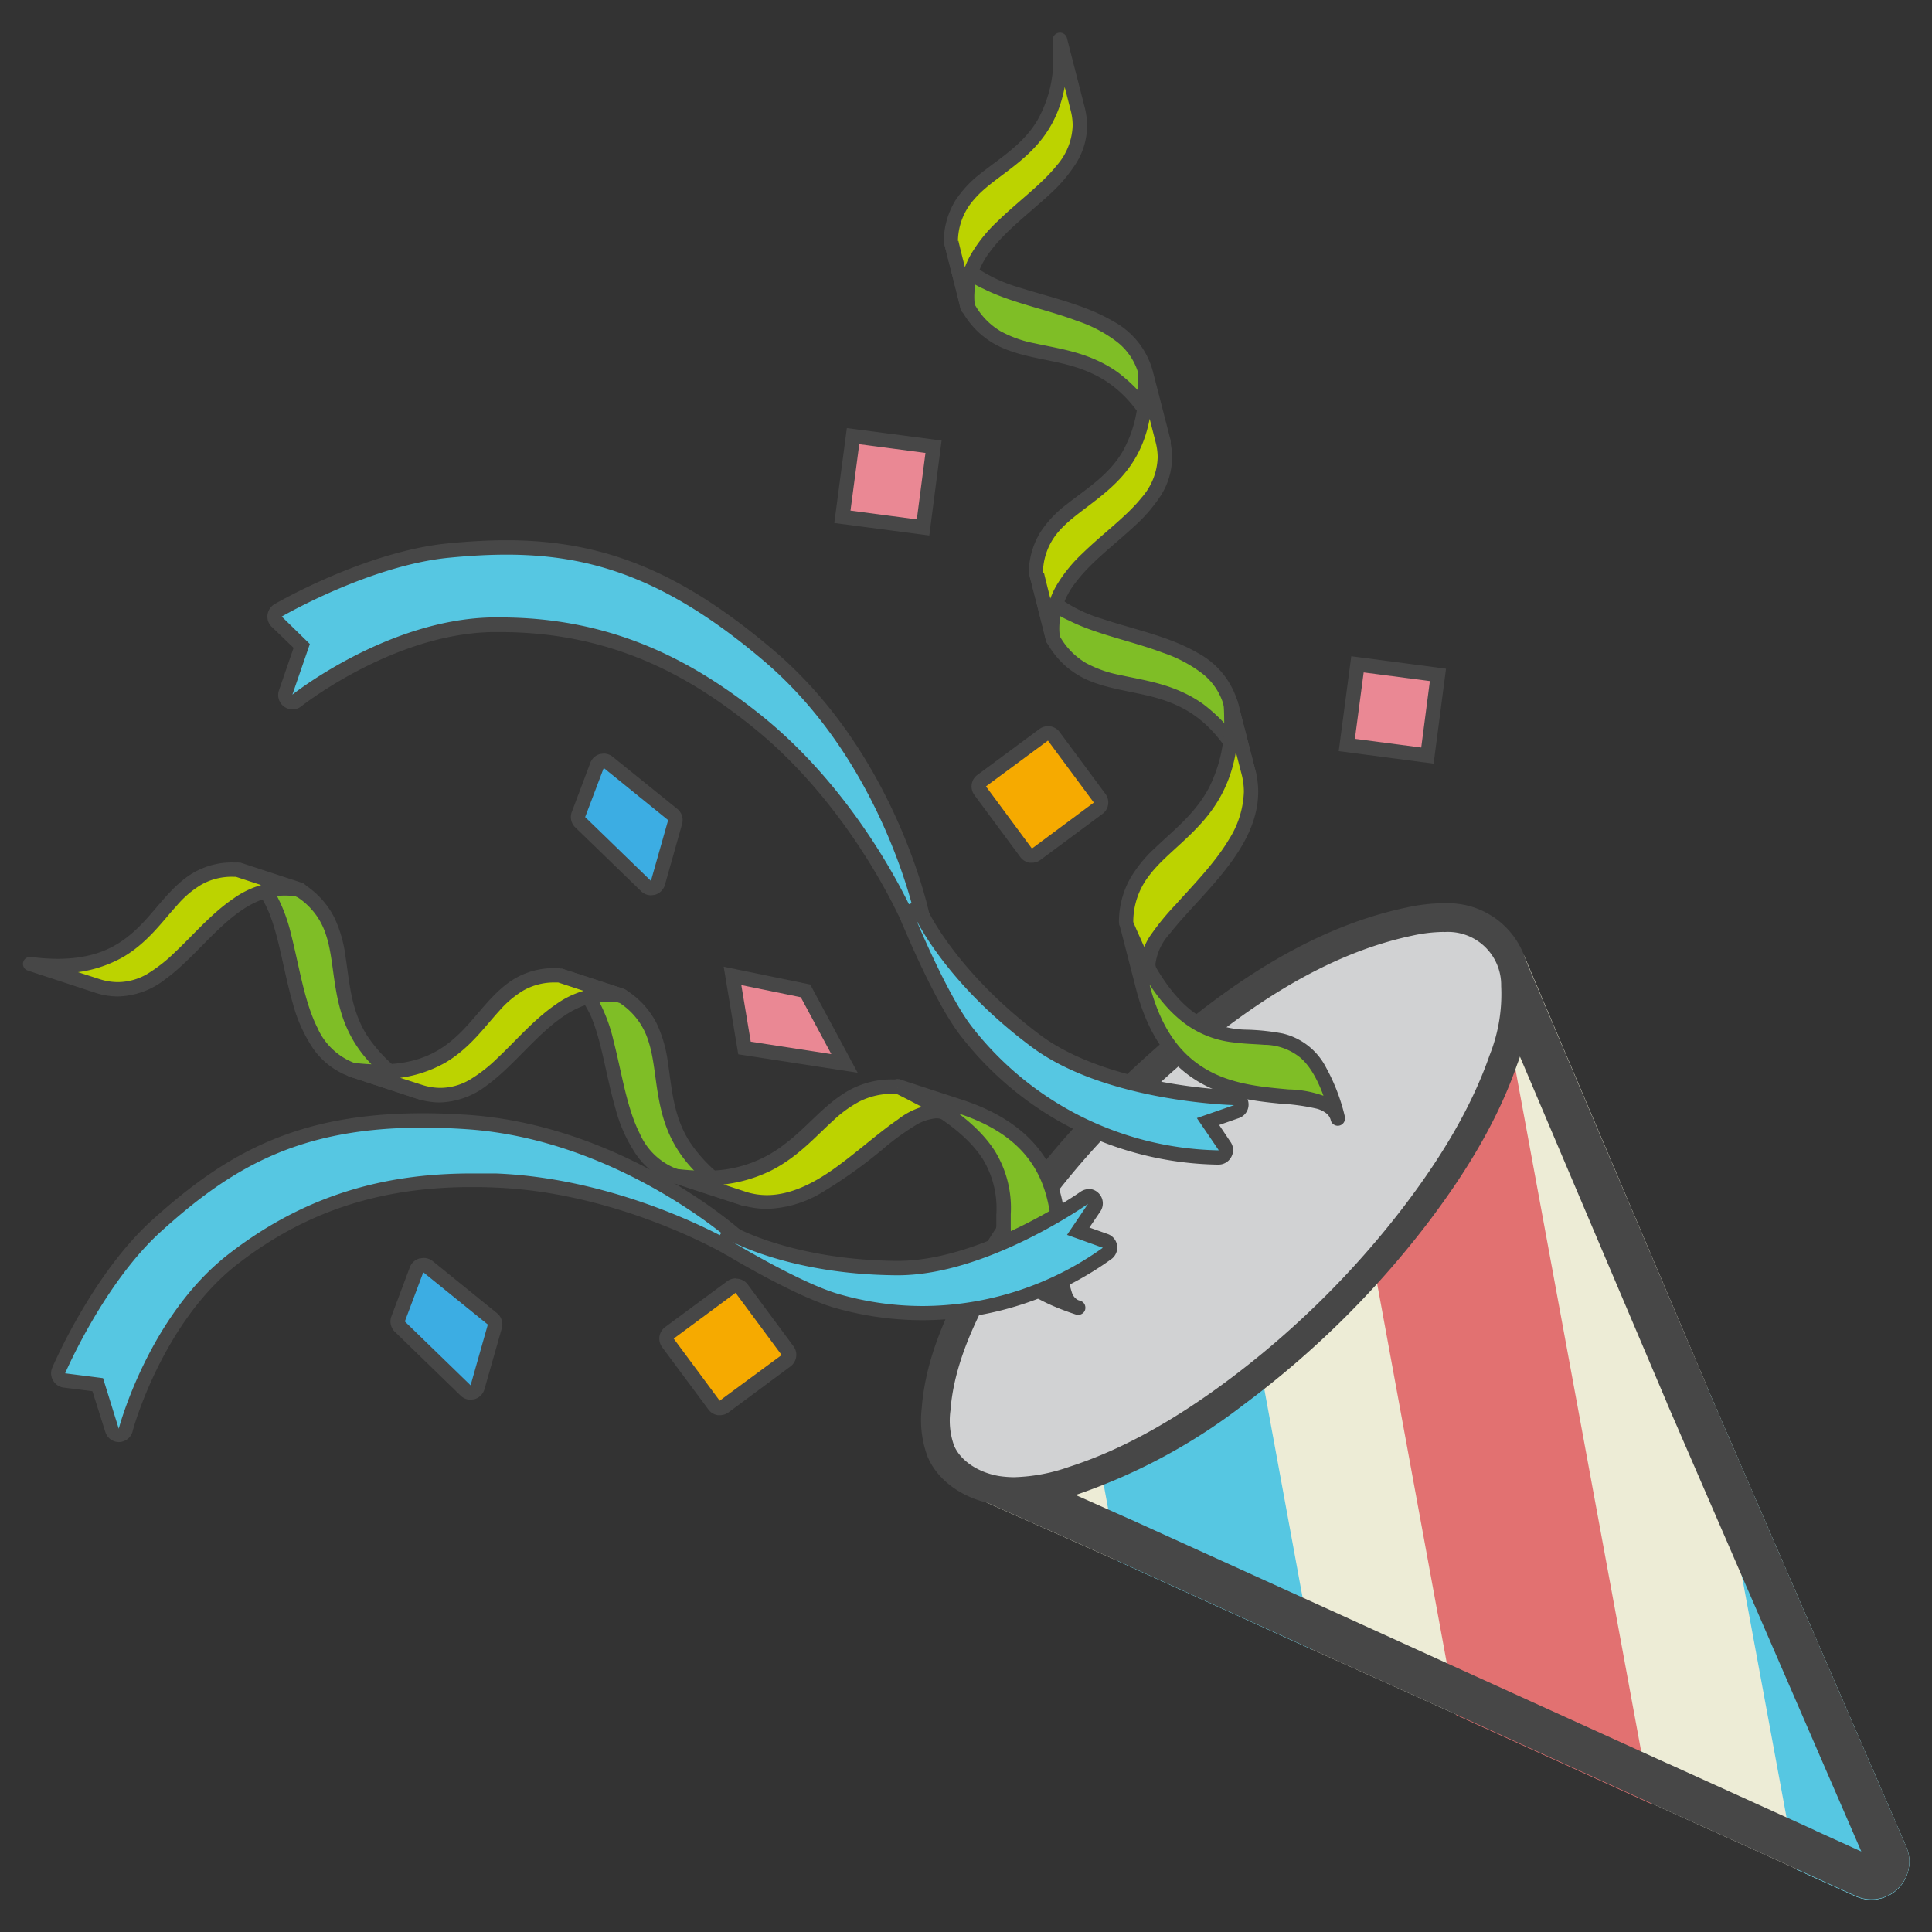 <svg id="materials" xmlns="http://www.w3.org/2000/svg" viewBox="0 0 240 240"><rect x="0" y="0" width="240" height="240" fill="#333333" stroke="none"/><defs><style>.cls-1{fill:#edecd6;}.cls-2{fill:#56c7e2;}.cls-3{fill:#e27171;}.cls-4{fill:#474747;}.cls-5{fill:#d1d2d3;}.cls-6{fill:#7fbe26;}.cls-7{fill:#bcd300;}.cls-8{fill:#ea8894;}.cls-9{fill:#3cade3;}.cls-10{fill:#f6aa00;}</style></defs><title>tada</title><path class="cls-1" d="M223.12,232.2l7.42,3.37a4.72,4.72,0,0,0,6.24-6.21l-24.7-57,0-.06-22.81-53.73c.34,3.1-6.13,3.45-7.57,7.57l-3.78,3.79c-2.77,8.06-5.48,3.38-13.89,12.62-1.47,1.66-.85,11-2.52,12.62-3.07,3-7,7.63-10.1,10.09-6.85,5.45-12.75,5.11-18.92,7.57-5.3,2.16-8.8,13.12-12.62,12.62l19,8.46,24.15,11L180.94,213l24.16,11h0l18,8.14Z"/><path class="cls-2" d="M137.07,184.23l1.78,9.69,24.15,11-6-32.67A81.55,81.55,0,0,1,137.07,184.23Z"/><path class="cls-3" d="M171,159.06l9.91,54,24.16,11-16.93-91.84C185.41,140.24,179.43,149.82,171,159.06Z"/><path class="cls-2" d="M236.78,229.36l-24.72-57,11.06,59.85,7.42,3.37A4.72,4.72,0,0,0,236.78,229.36Z"/><path class="cls-4" d="M187.83,128.94,207,174.1l.16.4L231.22,230l-5.53-2.51-.4-.2-17.94-8.14L207,219l-23.83-10.83L165.22,200,141,189l-10.47-4.66c4.58-3.86,11.37-10,21.74-19.9,13.93-13.27,28.14-27.48,35.53-35.53m1.42-10.36c.34,3.09-65.08,66.89-69.36,66.89h0l19,8.46,24.15,11L180.94,213l24.16,11h0l18,8.14,0,0,7.42,3.37a4.7,4.7,0,0,0,6.24-6.21l-24.7-57,0-.06Z"/><path class="cls-5" d="M126,185.29a13.83,13.83,0,0,1-2.17-.17c-3.23-.53-5.89-2.36-6.94-4.78a10.83,10.83,0,0,1-.61-5.25c.33-4.51,1.94-9.3,5-15.07a97.6,97.6,0,0,1,18-23.46c.76-.73,1.47-1.39,2.17-2.1,11.94-11.18,22.91-17.72,33.51-20a20.48,20.48,0,0,1,4.27-.5,8.35,8.35,0,0,1,8.92,8.31,22.52,22.52,0,0,1-1.54,9.38c-2.12,6.13-5.7,12.45-10.93,19.31a113.38,113.38,0,0,1-22.44,22.09c-7.05,5.22-13.57,8.75-19.92,10.79A23.78,23.78,0,0,1,126,185.29Z"/><path class="cls-4" d="M179.33,115.79a6.6,6.6,0,0,1,7.15,6.71,20.46,20.46,0,0,1-1.45,8.62c-2.07,5.94-5.56,12.1-10.67,18.8a111.47,111.47,0,0,1-22.08,21.75c-6.9,5.1-13.25,8.54-19.42,10.53a22.2,22.2,0,0,1-6.85,1.3,12.69,12.69,0,0,1-1.88-.14c-2.6-.43-4.79-1.89-5.6-3.75a9.21,9.21,0,0,1-.46-4.39c.32-4.24,1.86-8.81,4.84-14.36a96.18,96.18,0,0,1,17.67-23c.73-.69,1.46-1.38,2.19-2.11,11.72-11,22.4-17.36,32.67-19.52a18.81,18.81,0,0,1,3.89-.46m0-3.57a22.44,22.44,0,0,0-4.63.54c-13.14,2.76-24.8,11.43-34.41,20.44-.72.72-1.44,1.4-2.16,2.08a99.46,99.46,0,0,0-18.36,23.89c-2.65,4.92-4.85,10.22-5.27,15.79a12.85,12.85,0,0,0,.76,6.09c1.4,3.22,4.81,5.26,8.29,5.83a15.7,15.7,0,0,0,2.46.2,26.23,26.23,0,0,0,8-1.48,72,72,0,0,0,20.45-11.06,115.42,115.42,0,0,0,22.79-22.45c4.61-6.06,8.7-12.6,11.2-19.8A23.85,23.85,0,0,0,190,122.15a10.11,10.11,0,0,0-10.7-9.93Z"/><path class="cls-6" d="M133.92,162.47c-5.82-1.91,4-18.87-14.58-25L111.58,135C136.42,147,114.14,156,133.92,162.47Z"/><path class="cls-4" d="M133.92,162.47l.28-.85a1.61,1.61,0,0,1-1-.92,12.07,12.07,0,0,1-.61-4.51c-.09-3-.11-6.82-1.74-10.46s-4.93-7-11.22-9.08l-7.76-2.54a.89.89,0,0,0-.67,1.65c6.17,3,9.28,5.73,10.86,8.18a11.77,11.77,0,0,1,1.71,6.92c0,.46,0,.92,0,1.38a9.69,9.69,0,0,0,1.5,6c1.39,1.94,3.9,3.58,8.39,5.06a.89.89,0,0,0,.68-.06.87.87,0,0,0,.45-.51,1,1,0,0,0-.05-.69.9.9,0,0,0-.52-.44l-.28.85.28-.85c-4.33-1.42-6.46-2.93-7.5-4.39s-1.16-3-1.16-5v-1.38a13.47,13.47,0,0,0-2-7.89c-1.84-2.85-5.25-5.76-11.58-8.82l-.39.81-.28.84,7.76,2.55c4.52,1.48,7.2,3.57,8.87,5.88,2.49,3.45,2.74,7.56,2.84,11.13a26.72,26.72,0,0,0,.37,4.81,5.07,5.07,0,0,0,.8,1.91,3.37,3.37,0,0,0,1.7,1.24.89.89,0,0,0,.68-.06.87.87,0,0,0,.45-.51,1,1,0,0,0-.05-.69.9.9,0,0,0-.52-.44Z"/><path class="cls-6" d="M77.31,123.72c-.83-.27-5.67-1.87-7.65-2.49,8.76,2.85,4.09,21.51,14.37,24.88l8.34,2.74C77.1,140.4,86.5,129.74,77.31,123.72Z"/><path class="cls-4" d="M77.31,123.72l.27-.85c-.82-.27-5.66-1.87-7.65-2.49a.89.89,0,0,0-.54,1.7c1.87.61,3,2,4,4.12,1.36,3.12,1.91,7.54,3.08,11.56a18.57,18.57,0,0,0,2.49,5.56A9.41,9.41,0,0,0,83.75,147h0l8.34,2.73a.89.89,0,0,0,.71-1.63,18.47,18.47,0,0,1-7.17-6.33c-2-3.19-2.16-6.5-2.66-9.78a16.22,16.22,0,0,0-1.37-4.8A10.46,10.46,0,0,0,77.79,123l-.21-.1-.27.85-.49.74a8.66,8.66,0,0,1,3.72,4.82c.92,2.74.81,6.15,1.92,9.76s3.59,7.35,9.48,10.59l.43-.78.28-.85-8.34-2.74a8.2,8.2,0,0,1-4.83-4.46c-1.63-3.2-2.25-7.61-3.27-11.56a20,20,0,0,0-2.09-5.41,7.63,7.63,0,0,0-4.18-3.45.89.89,0,1,0-.54,1.7c1.95.62,6.8,2.22,7.63,2.49l.28-.85-.49.74Z"/><path class="cls-6" d="M37.26,110.59c-.82-.27-5.67-1.87-7.64-2.49C38.38,111,33.71,129.61,44,133l8.34,2.74C37.05,127.27,46.45,116.61,37.26,110.59Z"/><path class="cls-4" d="M37.26,110.59l.28-.85c-.83-.27-5.67-1.87-7.66-2.49a.89.89,0,0,0-.54,1.7c1.87.62,3,2,3.95,4.12,1.36,3.12,1.92,7.54,3.08,11.56a18.74,18.74,0,0,0,2.49,5.57,9.47,9.47,0,0,0,4.85,3.63l8.34,2.73a.87.87,0,0,0,1.09-.49.89.89,0,0,0-.38-1.14,18.5,18.5,0,0,1-7.18-6.32c-2-3.2-2.15-6.51-2.66-9.79a15.93,15.93,0,0,0-1.37-4.8,10.57,10.57,0,0,0-3.8-4.18l-.21-.1-.28.85-.49.75a8.68,8.68,0,0,1,3.73,4.81c.92,2.75.81,6.15,1.92,9.76s3.59,7.35,9.47,10.59l.43-.78.28-.85-8.34-2.74a8.2,8.2,0,0,1-4.83-4.46c-1.62-3.2-2.25-7.61-3.26-11.55a20.24,20.24,0,0,0-2.09-5.42,7.69,7.69,0,0,0-4.19-3.45l-.27.85-.27.85c2,.62,6.81,2.22,7.63,2.49l.28-.85-.49.75Z"/><path class="cls-7" d="M111.58,135a39.28,39.28,0,0,1,5.57,3.16c-5.69-1.65-14.65,14-24.92,10.68l-8.34-2.74C101.19,148.3,100.61,134.36,111.58,135Z"/><path class="cls-4" d="M111.58,135l-.4.79c.32.16,1.33.65,2.45,1.25a21.18,21.18,0,0,1,3,1.82l.56-.7.25-.86a4.33,4.33,0,0,0-1.13-.15,9,9,0,0,0-4.76,1.91c-2.41,1.65-5,4-7.77,6s-5.66,3.41-8.55,3.4A8.54,8.54,0,0,1,92.5,148l-8.34-2.73-.27.84-.12.89a29,29,0,0,0,3.69.25,18,18,0,0,0,8.39-1.87c3.31-1.7,5.46-4.19,7.6-6.13a15,15,0,0,1,3.32-2.42,8.94,8.94,0,0,1,4.14-.95l.62,0,0-.89-.4.79.4-.79,0-.9-.72,0a10.94,10.94,0,0,0-6.28,1.93c-2.56,1.72-4.45,4.13-6.92,6a15.52,15.52,0,0,1-10.25,3.4,27.23,27.23,0,0,1-3.46-.23.88.88,0,0,0-1,.69.87.87,0,0,0,.59,1L92,149.65a10.59,10.59,0,0,0,3.24.52,14,14,0,0,0,6.59-1.87,59.56,59.56,0,0,0,8.37-6,31.24,31.24,0,0,1,3.45-2.46,5.77,5.77,0,0,1,2.67-.92,2.18,2.18,0,0,1,.63.09.89.89,0,0,0,.81-1.55,21.84,21.84,0,0,0-3.24-2c-1.15-.62-2.2-1.13-2.48-1.27l-.36-.1Z"/><path class="cls-7" d="M69.6,121.19l7.71,2.53c-11.16-2.16-15,15.29-25.23,11.92l-8.34-2.74C61.05,135.14,58.62,120.6,69.6,121.19Z"/><path class="cls-4" d="M69.6,121.19l-.28.85L77,124.57l.28-.85.16-.88a10.46,10.46,0,0,0-2-.2,11.26,11.26,0,0,0-6.36,2.11c-2.75,1.87-5,4.55-7.3,6.7a18.28,18.28,0,0,1-3.45,2.69,7.25,7.25,0,0,1-3.64,1,7.41,7.41,0,0,1-2.31-.39h0L44,132.05l-.28.85-.11.89a28.29,28.29,0,0,0,3.53.24,15.77,15.77,0,0,0,8.14-2c3.09-1.81,4.9-4.45,6.76-6.48A12.47,12.47,0,0,1,65,123.05a7.69,7.69,0,0,1,4-1h.6l0-.89-.28.85.28-.85,0-.89-.69,0a9.49,9.49,0,0,0-6.08,2.06c-2.34,1.83-3.9,4.36-6.07,6.36s-4.84,3.53-9.64,3.54a26.7,26.7,0,0,1-3.3-.22.89.89,0,0,0-.4,1.73l8.34,2.74h0a9.36,9.36,0,0,0,2.87.47,10,10,0,0,0,5.85-2.12c2.56-1.87,4.77-4.54,7.14-6.68s4.79-3.74,7.76-3.73a9.5,9.5,0,0,1,1.72.16.89.89,0,0,0,.44-1.72l-7.71-2.53-.23,0Z"/><path class="cls-7" d="M29.55,108.06l7.71,2.53C26.1,108.43,22.31,125.88,12,122.51L3.7,119.77C21,122,18.58,107.47,29.55,108.06Z"/><path class="cls-4" d="M29.55,108.06l-.28.85L37,111.44l.28-.85.17-.88a11.39,11.39,0,0,0-2.06-.2A11.2,11.2,0,0,0,29,111.62c-2.76,1.87-5,4.55-7.31,6.71A18.91,18.91,0,0,1,18.27,121a7.29,7.29,0,0,1-3.65,1,7.41,7.41,0,0,1-2.31-.39L4,118.93l-.28.84-.12.89a28.44,28.44,0,0,0,3.54.24,15.7,15.7,0,0,0,8.13-2c3.1-1.81,4.9-4.45,6.76-6.48a12.19,12.19,0,0,1,2.94-2.5,7.63,7.63,0,0,1,4-1h.59l.05-.89-.28.85.28-.85.05-.89-.69,0a9.52,9.52,0,0,0-6.09,2.06c-2.34,1.83-3.9,4.37-6.07,6.36s-4.84,3.53-9.63,3.55a27,27,0,0,1-3.31-.23.88.88,0,0,0-1,.69.87.87,0,0,0,.59,1l8.34,2.74a9,9,0,0,0,2.86.47,9.82,9.82,0,0,0,5.85-2.12c2.57-1.87,4.78-4.53,7.14-6.68s4.79-3.74,7.76-3.73a8.71,8.71,0,0,1,1.72.17.9.9,0,0,0,.45-1.73l-7.71-2.53-.23,0Z"/><path class="cls-6" d="M166.14,138.88c-1.54-6-19.27,2.83-24.2-16.32l-2.05-8C150.36,140.39,160.91,118.53,166.14,138.88Z"/><path class="cls-4" d="M166.14,138.88l.87-.22a3.47,3.47,0,0,0-1.7-2.18,13.56,13.56,0,0,0-5.24-1.15c-3-.28-6.61-.56-9.75-2.23s-5.93-4.66-7.51-10.76l-2.06-8-.86.23-.83.33c2.65,6.54,5.35,10.17,8.08,12.21a12.32,12.32,0,0,0,6,2.37c1.41.2,2.72.21,3.91.31a7.14,7.14,0,0,1,4.56,1.66c1.33,1.19,2.63,3.44,3.71,7.65a.85.85,0,0,0,.41.54.88.88,0,0,0,.67.1.91.91,0,0,0,.55-.41.9.9,0,0,0,.1-.68l-.87.22.87-.22a24,24,0,0,0-2.3-6,8.17,8.17,0,0,0-5.43-4.27,28,28,0,0,0-4.45-.47,11.45,11.45,0,0,1-6.73-2.27c-2.33-1.77-4.84-5.09-7.38-11.36a.9.9,0,0,0-1.7.56l2.06,8c1.26,4.93,3.4,8.17,5.94,10.26,3.82,3.14,8.39,3.64,12,4a26.35,26.35,0,0,1,4.49.62,3.38,3.38,0,0,1,1.22.59,1.58,1.58,0,0,1,.55.87.85.85,0,0,0,.41.54.88.88,0,0,0,.67.1.91.91,0,0,0,.55-.41.9.9,0,0,0,.1-.68Z"/><path class="cls-6" d="M130.82,79.31c-.22-.85-1.51-5.84-2-7.86,2.3,9,21.41,5.53,24.12,16.1l2.21,8.58C147.64,80.19,136.28,89,130.82,79.31Z"/><path class="cls-4" d="M130.82,79.31l.86-.22c-.22-.85-1.51-5.84-2-7.86l-.87.22-.86.22a8.5,8.5,0,0,0,4.81,5.4c3.42,1.74,7.86,2.57,11.65,4a17.19,17.19,0,0,1,4.92,2.58,7.66,7.66,0,0,1,2.74,4.18h0c.62,2.39,1.13,4.38,2.21,8.57l.86-.22.81-.38a20.46,20.46,0,0,0-6.49-8.34c-3.52-2.5-7.21-2.91-10.33-3.61a14.4,14.4,0,0,1-4.23-1.49,8.87,8.87,0,0,1-3.31-3.44l-.77.44.86-.22-.86.22-.78.44a10.59,10.59,0,0,0,5.49,4.85c3.14,1.24,6.53,1.34,9.74,2.58s6.31,3.52,9.06,9.33a.9.9,0,0,0,1.68-.6c-1.08-4.19-1.59-6.19-2.21-8.58h0a10.1,10.1,0,0,0-5-6.26c-3.51-2.06-8-2.95-11.77-4.21a18.21,18.21,0,0,1-4.85-2.22,5.88,5.88,0,0,1-2.49-3.41.89.89,0,0,0-1.08-.65.9.9,0,0,0-.66,1.08c.5,2,1.79,7,2,7.87l.09.22Z"/><path class="cls-6" d="M120.22,38.1c-.22-.84-1.51-5.83-2-7.86,2.3,9,21.4,5.53,24.12,16.11.62,2.39,1.13,4.39,2.21,8.58C137,39,125.68,47.76,120.22,38.1Z"/><path class="cls-4" d="M120.22,38.1l.86-.22c-.22-.85-1.51-5.84-2-7.85l-.87.21-.86.22a8.51,8.51,0,0,0,4.81,5.41c3.42,1.74,7.86,2.56,11.65,4a16.94,16.94,0,0,1,4.92,2.58,7.64,7.64,0,0,1,2.74,4.17c.62,2.39,1.13,4.39,2.21,8.58l.86-.22.81-.38a20.5,20.5,0,0,0-6.49-8.35c-3.52-2.5-7.21-2.9-10.33-3.6a14.41,14.41,0,0,1-4.23-1.5A8.8,8.8,0,0,1,121,37.66l-.77.44.86-.22-.86.22-.78.44a10.54,10.54,0,0,0,5.49,4.85c3.14,1.25,6.53,1.34,9.74,2.59s6.31,3.51,9.06,9.33a.9.9,0,0,0,1.68-.61c-1.08-4.18-1.59-6.18-2.21-8.57a10,10,0,0,0-5-6.26c-3.51-2.06-8-3-11.77-4.21a18.52,18.52,0,0,1-4.85-2.22A5.87,5.87,0,0,1,119.08,30a.9.9,0,0,0-1.74.43c.5,2,1.79,7,2,7.88l.09.21Z"/><path class="cls-7" d="M139.89,114.58a40.4,40.4,0,0,0,2.83,5.81c-1.29-5.84,15.11-13.83,12.38-24.41-.61-2.39-1.13-4.39-2.2-8.58C154,105,140,103.48,139.89,114.58Z"/><path class="cls-4" d="M139.89,114.58l-.82.35c.12.29.57,1.38,1.11,2.58a22.79,22.79,0,0,0,1.81,3.4.89.89,0,0,0,1.6-.71,2,2,0,0,1-.05-.48,6.85,6.85,0,0,1,1.8-3.76c1.73-2.24,4.43-4.82,6.73-7.72s4.22-6.15,4.23-9.87a10.38,10.38,0,0,0-.33-2.61h0c-.62-2.39-1.13-4.39-2.21-8.58a.89.89,0,0,0-1-.66.9.9,0,0,0-.76.94c.05.66.07,1.29.07,1.89a17.67,17.67,0,0,1-1.92,8.57c-1.71,3.19-4.33,5.18-6.69,7.44a16.08,16.08,0,0,0-3.1,3.83,11.09,11.09,0,0,0-1.36,5.38l.07.36.82-.35h.89a9.32,9.32,0,0,1,1.92-5.74c1.7-2.31,4.44-4.15,6.83-6.92s4.34-6.57,4.32-12.58c0-.64,0-1.31-.06-2l-.89.05-.87.23c1.08,4.19,1.59,6.18,2.21,8.57h0a8.74,8.74,0,0,1,.28,2.17,11.74,11.74,0,0,1-1.87,5.94c-1.72,2.88-4.37,5.59-6.63,8.1a31.3,31.3,0,0,0-3,3.65,6.93,6.93,0,0,0-1.32,3.66,4.12,4.12,0,0,0,.09.86l.88-.19.72-.52a20.82,20.82,0,0,1-1.63-3.09c-.53-1.17-1-2.23-1.1-2.56l-.82.36h0Z"/><path class="cls-7" d="M128.78,71.38c.2.79,1.43,5.58,2,7.93-1.44-11.39,16.38-14.06,13.66-24.63l-2.21-8.58C143.39,63.68,128.9,60.28,128.78,71.38Z"/><path class="cls-4" d="M128.78,71.38l-.87.22c.21.8,1.44,5.59,2,7.93a.89.89,0,0,0,1.75-.33,9.68,9.68,0,0,1-.07-1.18,9.16,9.16,0,0,1,2-5.62c1.85-2.51,4.77-4.66,7.29-7a19.38,19.38,0,0,0,3.3-3.81,8.9,8.9,0,0,0,1.42-4.76,9.45,9.45,0,0,0-.31-2.36h0c-.61-2.4-1.13-4.39-2.21-8.58a.89.89,0,0,0-1.75.27c0,.64.06,1.25.06,1.82a15.28,15.28,0,0,1-2,8.22c-1.75,2.91-4.45,4.52-6.91,6.47a13.73,13.73,0,0,0-3.25,3.45,9.86,9.86,0,0,0-1.43,5.26l0,.23.87-.22h.89a7.93,7.93,0,0,1,2-5.42c1.74-2,4.58-3.52,7.08-6s4.54-6,4.52-12c0-.61,0-1.26-.06-1.93l-.89.06-.86.22c1.07,4.19,1.59,6.19,2.2,8.58h0a7.54,7.54,0,0,1,.26,1.92,7.9,7.9,0,0,1-2,5c-1.85,2.32-4.79,4.44-7.32,6.9a18.24,18.24,0,0,0-3.3,4.09A10.51,10.51,0,0,0,129.84,78a11.33,11.33,0,0,0,.09,1.4l.89-.11.86-.22c-.6-2.35-1.83-7.14-2-7.94l-.86.23h0Z"/><path class="cls-7" d="M118.18,30.17c.2.8,1.43,5.59,2,7.93-1.44-11.38,16.38-14,13.66-24.63-.62-2.39-1.13-4.39-2.21-8.58C132.79,22.48,118.3,19.08,118.18,30.17Z"/><path class="cls-4" d="M118.18,30.17l-.87.22c.21.8,1.44,5.59,2,7.94A.89.89,0,0,0,121.1,38a9.68,9.68,0,0,1-.07-1.18,9.13,9.13,0,0,1,2-5.61c1.85-2.51,4.77-4.67,7.29-7a18.78,18.78,0,0,0,3.29-3.82,8.85,8.85,0,0,0,1.43-4.75,9.53,9.53,0,0,0-.31-2.37c-.61-2.39-1.13-4.39-2.2-8.58a.9.9,0,0,0-1.76.28c0,.63.06,1.24.06,1.82a15.33,15.33,0,0,1-2,8.22c-1.75,2.9-4.45,4.52-6.91,6.46a13.9,13.9,0,0,0-3.25,3.45,9.91,9.91,0,0,0-1.43,5.26l0,.23.87-.22h.89a7.9,7.9,0,0,1,2-5.41c1.74-2.06,4.58-3.52,7.08-6s4.54-6,4.52-12c0-.62,0-1.26-.06-1.93l-.89,0-.86.23c1.07,4.19,1.59,6.18,2.2,8.58a7.48,7.48,0,0,1,.26,1.92,7.92,7.92,0,0,1-2,5c-1.85,2.32-4.79,4.44-7.32,6.9a18.24,18.24,0,0,0-3.3,4.09,10.44,10.44,0,0,0-1.41,5.21,11.36,11.36,0,0,0,.09,1.41l.89-.12.86-.22c-.6-2.34-1.84-7.13-2-7.93l-.86.22h0Z"/><path class="cls-2" d="M14.75,178.25a.88.88,0,0,1-.85-.62L12.12,172,8,171.49a.89.89,0,0,1-.66-.45.88.88,0,0,1-.05-.79c.2-.47,5-11.53,12.18-18,8.92-8,17.55-13,33-13,1.73,0,3.57.06,5.47.18,18.82,1.24,33,13.67,33.58,14.2a.89.89,0,0,1-.59,1.56L90.5,155c-.14-.07-13.46-7.8-29-8.38-.94,0-1.88-.05-2.83-.05-11.66,0-21.09,3.11-29.7,9.79-9.64,7.47-13.32,21.09-13.36,21.23a.89.89,0,0,1-.84.66Z"/><path class="cls-4" d="M52.49,140.08c1.71,0,3.51.06,5.41.19,18.73,1.23,33.05,14,33.05,14s-13.45-7.9-29.42-8.5c-.94,0-1.9,0-2.86,0-9.6,0-19.93,2-30.25,10-10,7.74-13.67,21.71-13.67,21.71L12.8,171.2l-4.71-.6s4.83-11.27,12-17.7c8.85-8,17.23-12.82,32.44-12.82m0-1.79h0c-15.77,0-24.56,5.08-33.64,13.28-7.33,6.62-12.19,17.85-12.4,18.33a1.78,1.78,0,0,0,.1,1.59,1.77,1.77,0,0,0,1.32.88l3.57.45,1.61,5.08a1.77,1.77,0,0,0,1.7,1.24h0a1.78,1.78,0,0,0,1.68-1.32c0-.14,3.67-13.49,13-20.76,8.45-6.55,17.72-9.6,29.16-9.6q1.41,0,2.79.06c15.34.57,28.45,8.18,28.58,8.25a1.78,1.78,0,0,0,2.09-2.87c-.6-.54-15-13.16-34.11-14.42C56.1,138.36,54.24,138.29,52.49,138.29Z"/><path class="cls-2" d="M114.59,163.1A38.62,38.62,0,0,1,104,161.59c-4.84-1.39-13.12-6.38-13.47-6.59a.89.89,0,0,1,.46-1.66l.43.11c.07,0,7.42,4,20,4,10.85,0,23.17-8.66,23.3-8.75a.86.86,0,0,1,.51-.16.91.91,0,0,1,.63.26A.89.89,0,0,1,136,150l-2,3,3.35,1.18a.89.89,0,0,1,.58.7.85.85,0,0,1-.32.84A39.17,39.17,0,0,1,114.59,163.1Z"/><path class="cls-4" d="M135.21,149.47l-2.66,3.93L137,155a38.65,38.65,0,0,1-22.4,7.24,37.63,37.63,0,0,1-10.39-1.48c-4.77-1.37-13.25-6.5-13.25-6.5s7.43,4.08,20.44,4.16h.13c11.14,0,23.69-8.92,23.69-8.92m0-1.78a1.78,1.78,0,0,0-1,.33c-.12.08-12.24,8.58-22.66,8.58h-.12c-12.33-.08-19.53-3.9-19.6-3.94a1.84,1.84,0,0,0-.85-.21,1.79,1.79,0,0,0-.93,3.31c.36.22,8.74,5.27,13.69,6.69A39.61,39.61,0,0,0,114.59,164a40.24,40.24,0,0,0,23.52-7.63,1.78,1.78,0,0,0-.52-3.08l-2.26-.8,1.36-2a1.79,1.79,0,0,0-.23-2.28A1.77,1.77,0,0,0,135.21,147.69Zm0,3.57h0Z"/><path class="cls-2" d="M113.69,114.91a.89.89,0,0,1-.82-.54c-.06-.15-6.35-14.75-18.88-24.8-6.95-5.58-16.85-12-31.85-12l-1.12,0C48.43,77.87,37,86.9,36.88,87a.92.92,0,0,1-.56.19A.89.89,0,0,1,35.47,86l2-5.77-3.12-3a.91.91,0,0,1,.17-1.42c.46-.26,11.22-6.48,21.17-7.43,2.67-.26,5-.38,7.22-.38,11.93,0,21.37,3.88,32.58,13.42,14.83,12.6,19,32.21,19.09,32.41a.89.89,0,0,1-.61,1Z"/><path class="cls-4" d="M62.9,68.9c10.5,0,19.91,2.92,32,13.21C109.67,94.66,113.69,114,113.69,114s-6.28-14.83-19.14-25.15C86.39,82.32,76.36,76.7,62.14,76.7H61C48,77,36.32,86.29,36.32,86.29L38.49,80,35,76.59s10.94-6.36,20.8-7.31c2.46-.24,4.83-.38,7.14-.38m0-1.79v0c-2.21,0-4.6.13-7.31.39-10.14,1-21.07,7.28-21.53,7.55a1.81,1.81,0,0,0-.87,1.33,1.76,1.76,0,0,0,.54,1.5l2.7,2.6-1.8,5.23a1.78,1.78,0,0,0,2.8,2c.11-.09,11.35-8.94,23.61-9.19h1.1c14.72,0,24.46,6.29,31.29,11.77,12.34,9.9,18.56,24.31,18.62,24.46a1.8,1.8,0,0,0,1.64,1.09,1.7,1.7,0,0,0,.54-.09,1.77,1.77,0,0,0,1.21-2.06c-.16-.82-4.32-20.12-19.38-32.91C84.67,71.06,75.06,67.11,62.9,67.11Z"/><path class="cls-2" d="M151.09,143.86A40.34,40.34,0,0,1,120,128.1c-3.15-4.12-6.94-13.35-7.1-13.74a.9.9,0,0,1,.47-1.16l.35-.07a.9.9,0,0,1,.82.52c0,.07,3.71,7.86,14.11,15.68,8.88,6.68,24.55,7.09,24.71,7.09a.9.9,0,0,1,.27,1.74l-3.53,1.23,2.07,3.08a.9.9,0,0,1,.06.9.92.92,0,0,1-.77.49Z"/><path class="cls-4" d="M113.69,114s3.66,8,14.39,16c9.22,6.93,25.23,7.28,25.23,7.28l-4.63,1.61,2.72,4h-.31a39.76,39.76,0,0,1-30.41-15.41c-3.11-4.07-7-13.54-7-13.54m0-1.79a1.76,1.76,0,0,0-.7.15,1.8,1.8,0,0,0-.95,2.32c.16.39,4,9.73,7.22,13.94a41.22,41.22,0,0,0,31.83,16.11h.38a1.79,1.79,0,0,0,1.52-1,1.74,1.74,0,0,0-.11-1.8l-1.42-2.12,2.43-.85a1.78,1.78,0,0,0-.55-3.47c-.15,0-15.55-.42-24.19-6.92-10.25-7.71-13.8-15.26-13.83-15.34A1.8,1.8,0,0,0,113.69,112.23Z"/><polygon class="cls-8" points="115.97 55.49 114.67 65.52 104.65 64.2 105.97 54.18 115.97 55.49"/><polygon class="cls-4" points="115.97 55.49 115.08 55.38 113.89 64.52 105.65 63.43 106.74 55.18 115.85 56.38 115.97 55.49 115.08 55.38 115.97 55.49 116.09 54.61 105.2 53.18 103.64 64.97 115.44 66.52 116.97 54.72 116.09 54.61 115.97 55.49"/><path class="cls-9" d="M80.86,110.33a.87.87,0,0,1-.62-.26l-8.18-7.93a.9.9,0,0,1-.21-1l2.29-6.11a.91.91,0,0,1,.6-.55l.24,0a.89.89,0,0,1,.56.2l8,6.49a.91.91,0,0,1,.3.93l-2.14,7.56a.93.93,0,0,1-.63.62Z"/><path class="cls-4" d="M75,95.4l8,6.48-2.14,7.55-8.17-7.93L75,95.4m0-1.79-.47.06a1.78,1.78,0,0,0-1.2,1.1l-2.3,6.1a1.78,1.78,0,0,0,.43,1.91l8.18,7.93a1.76,1.76,0,0,0,1.24.51l.46-.06a1.81,1.81,0,0,0,1.26-1.24l2.13-7.55a1.79,1.79,0,0,0-.59-1.88L76.1,94A1.79,1.79,0,0,0,75,93.61Z"/><path class="cls-10" d="M128.06,106.29a.91.91,0,0,1-.59-.35l-5.71-7.71a.88.88,0,0,1-.16-.67A.87.87,0,0,1,122,97l7.7-5.7a.89.89,0,0,1,.53-.18.88.88,0,0,1,.72.37l5.7,7.7a.89.89,0,0,1-.18,1.25l-7.7,5.7a.87.87,0,0,1-.53.18Z"/><path class="cls-4" d="M130.18,92l5.7,7.7-7.69,5.71-5.71-7.72,7.7-5.69m0-1.79a1.82,1.82,0,0,0-1.06.35l-7.7,5.7a1.75,1.75,0,0,0-.71,1.17,1.8,1.8,0,0,0,.33,1.33l5.71,7.71a1.77,1.77,0,0,0,1.17.7l.27,0a1.77,1.77,0,0,0,1.06-.35l7.7-5.71a1.77,1.77,0,0,0,.37-2.49l-5.7-7.7A1.77,1.77,0,0,0,130.18,90.21Z"/><polygon class="cls-8" points="104.91 132.1 100.07 123.09 90.99 121.23 92.48 130.18 104.91 132.1"/><polygon class="cls-4" points="104.91 132.1 105.69 131.68 100.65 122.3 89.9 120.09 91.71 130.97 106.54 133.26 105.69 131.68 104.91 132.1 105.04 131.22 93.26 129.4 92.09 122.37 99.48 123.88 104.12 132.53 104.91 132.1 105.04 131.22 104.91 132.1"/><path class="cls-9" d="M58.48,173a.86.86,0,0,1-.62-.25l-8.17-7.93a.89.89,0,0,1-.22-1l2.3-6.11a.87.87,0,0,1,.6-.55l.23,0a.89.89,0,0,1,.56.2l8,6.48a.91.91,0,0,1,.3.94l-2.14,7.55a.88.88,0,0,1-.63.62Z"/><path class="cls-4" d="M52.6,158.06l8,6.48-2.14,7.55-8.17-7.93,2.29-6.1m0-1.79-.47.06a1.78,1.78,0,0,0-1.2,1.1l-2.29,6.1a1.78,1.78,0,0,0,.43,1.91l8.17,7.93a1.77,1.77,0,0,0,1.24.51l.46-.06a1.81,1.81,0,0,0,1.26-1.24L62.34,165a1.79,1.79,0,0,0-.6-1.87l-8-6.48A1.79,1.79,0,0,0,52.6,156.27Z"/><path class="cls-10" d="M89.27,174.92a.92.92,0,0,1-.59-.36L83,166.85a.91.91,0,0,1,.19-1.25l7.7-5.69a.89.89,0,0,1,1.25.18l5.7,7.7a.89.89,0,0,1-.18,1.25l-7.7,5.71a.93.93,0,0,1-.53.17Z"/><path class="cls-4" d="M91.39,160.62l5.71,7.71L89.4,174l-5.71-7.71,7.7-5.7m0-1.78a1.75,1.75,0,0,0-1.06.35l-7.7,5.69a1.83,1.83,0,0,0-.71,1.18,1.79,1.79,0,0,0,.33,1.32L88,175.09a1.77,1.77,0,0,0,1.17.71l.27,0a1.77,1.77,0,0,0,1.06-.35l7.7-5.71a1.79,1.79,0,0,0,.37-2.5l-5.7-7.7A1.79,1.79,0,0,0,91.39,158.84Z"/><polygon class="cls-8" points="178.63 83.84 177.32 93.86 167.31 92.55 168.63 82.53 178.63 83.84"/><polygon class="cls-4" points="178.63 83.84 177.74 83.72 176.55 92.86 168.31 91.78 169.4 83.53 178.51 84.72 178.63 83.84 177.74 83.72 178.63 83.84 178.74 82.95 167.86 81.52 166.3 93.31 178.09 94.86 179.63 83.07 178.74 82.95 178.63 83.84"/></svg>